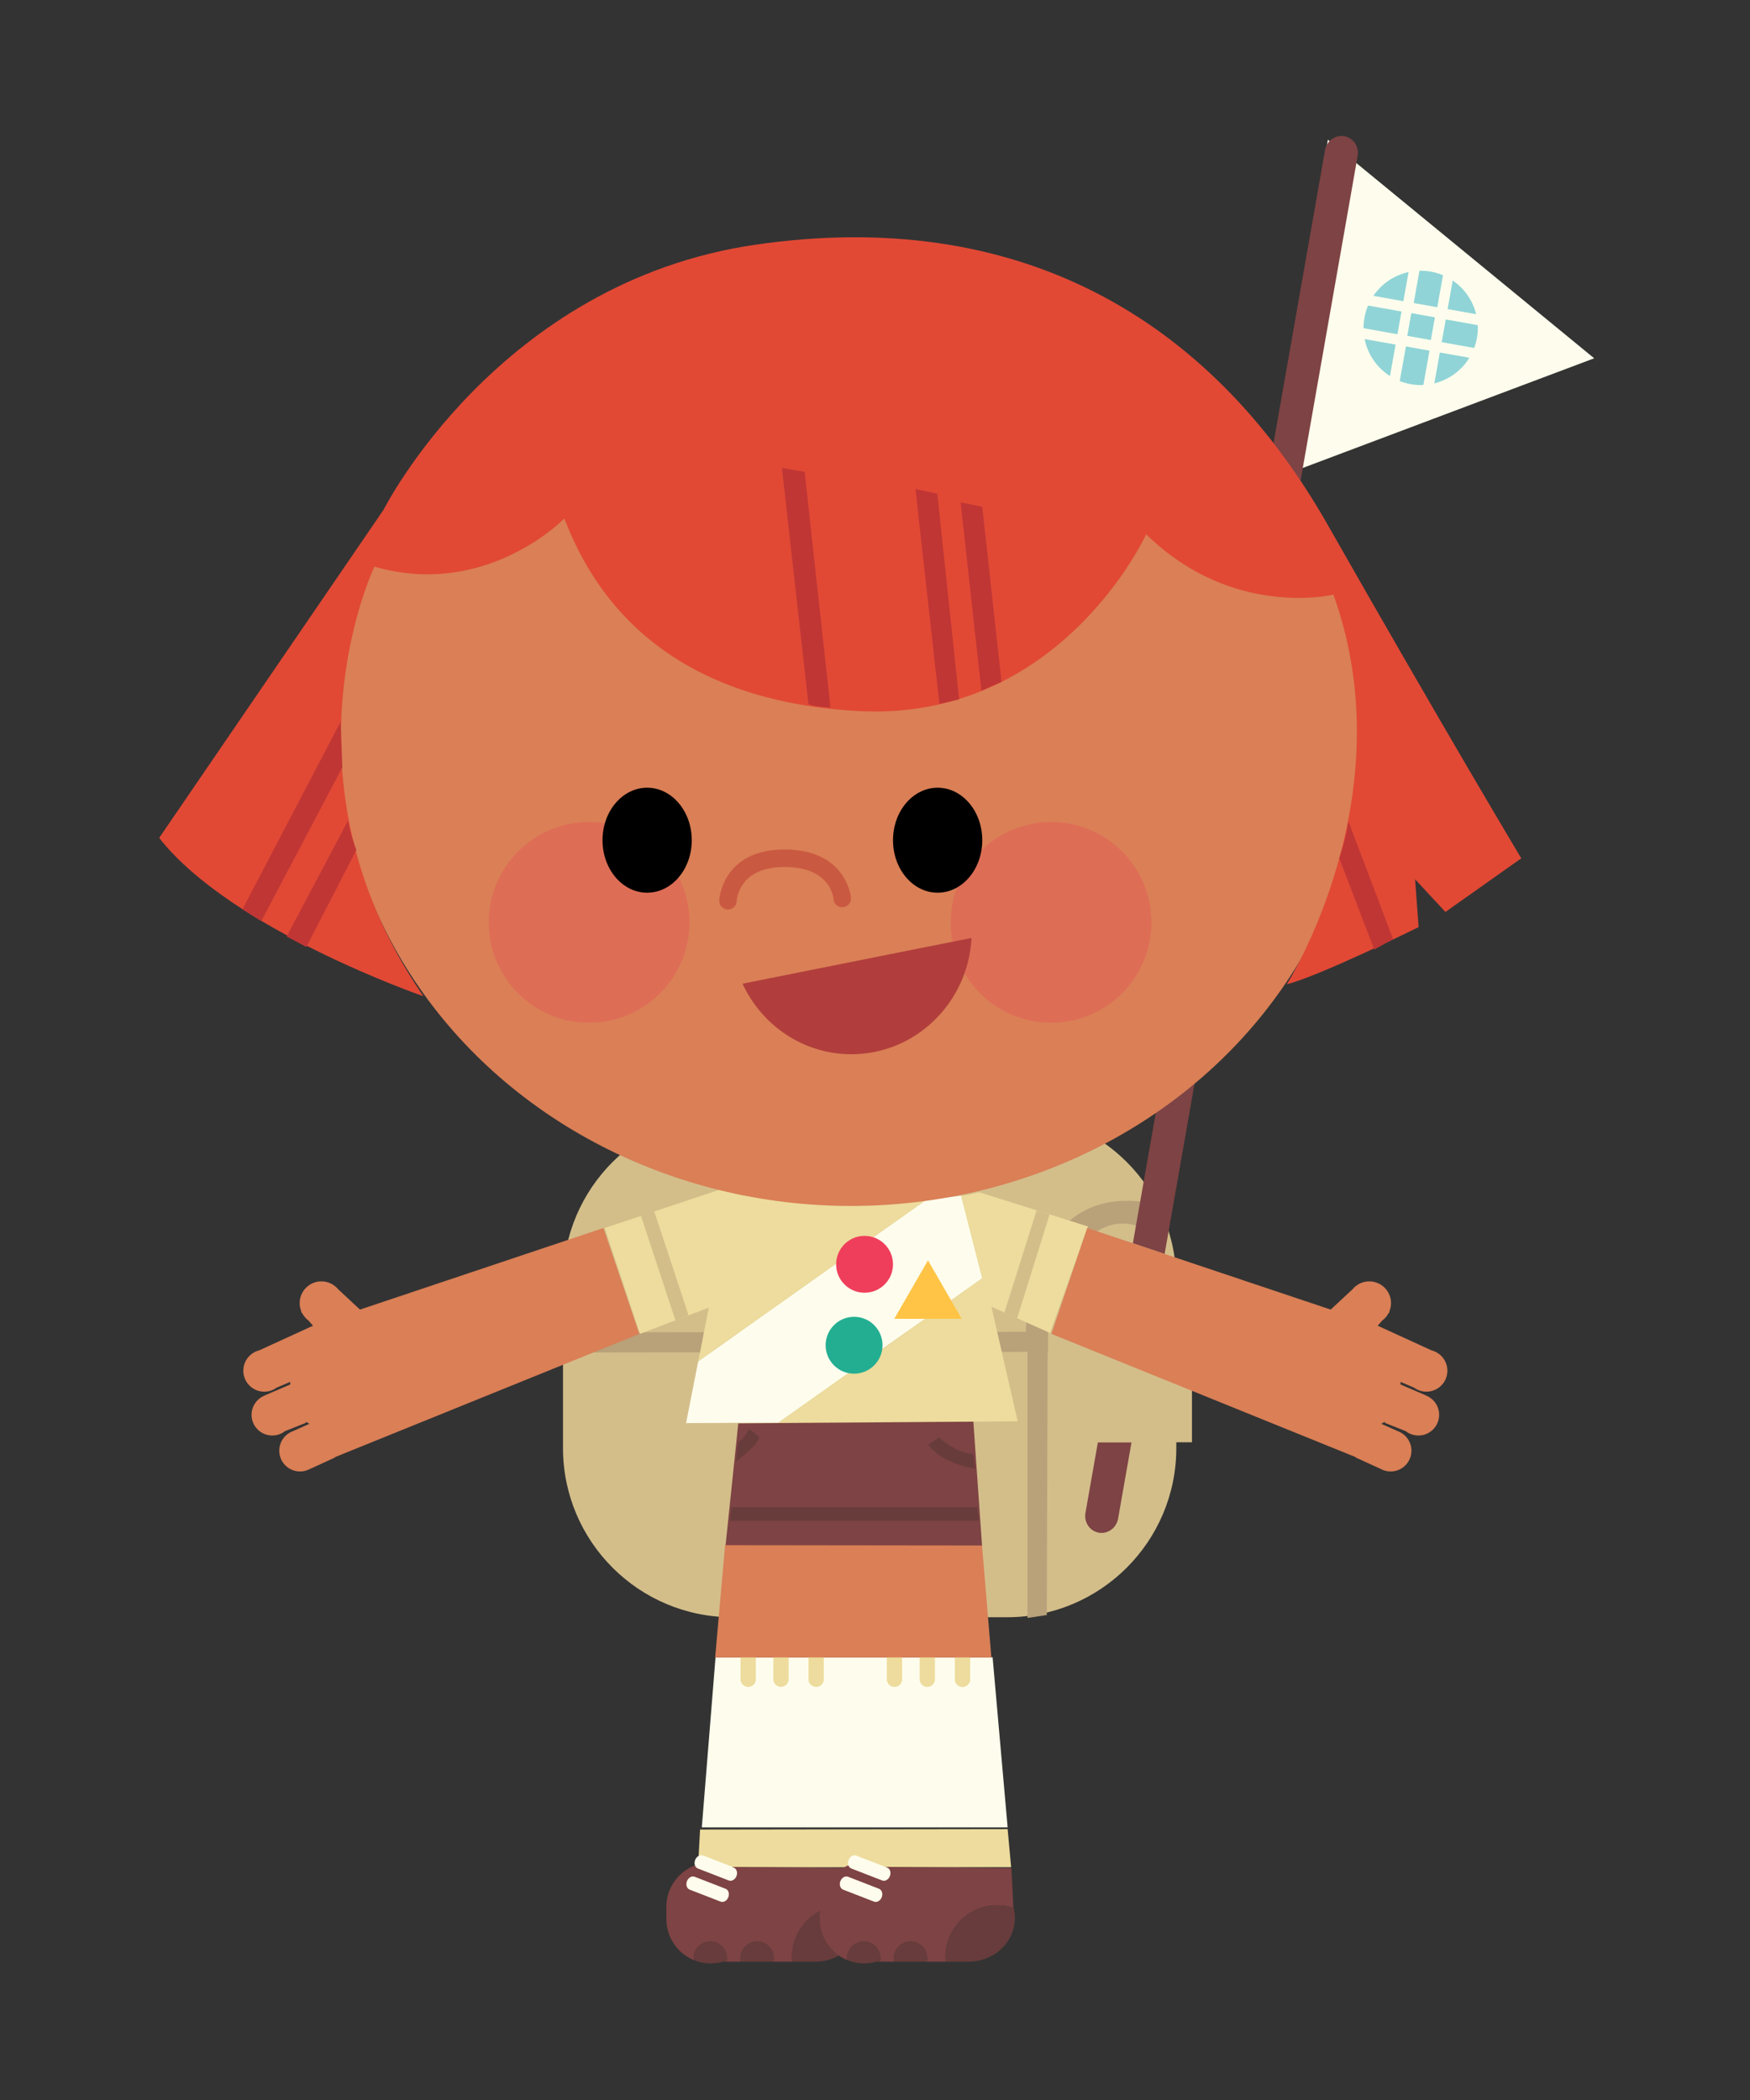 <?xml version="1.0" encoding="utf-8"?>
<!-- Generator: Adobe Illustrator 16.0.0, SVG Export Plug-In . SVG Version: 6.00 Build 0)  -->
<!DOCTYPE svg PUBLIC "-//W3C//DTD SVG 1.1 Tiny//EN" "http://www.w3.org/Graphics/SVG/1.1/DTD/svg11-tiny.dtd">
<svg version="1.1" baseProfile="tiny" id="Layer_1" xmlns="http://www.w3.org/2000/svg" xmlns:xlink="http://www.w3.org/1999/xlink"
	 x="0px" y="0px" width="500px" height="600px" viewBox="0 0 500 600" xml:space="preserve">
<rect x="0" y="0" width="500" height="600" fill="#333333" stroke="none"/>
<g>
	<g>
		<g>
			<path fill="#D3BE8A" d="M336.088,413.727c0,26.697-21.643,48.34-48.34,48.34h-78.551c-26.699,0-48.341-21.643-48.341-48.34
				v-47.535c0-26.697,21.642-48.338,48.341-48.338h78.551c26.697,0,48.34,21.641,48.34,48.338V413.727z"/>
			<path fill="#B9A17A" d="M329.08,343.771c-33.938-6.268-35.881,32.539-35.992,36.75l-132.257,0.166v5.75l132.75-0.166v76
				l5.502-0.834l0.248-75.166h0.125v-5.75h-0.125v-0.25h-0.443c8.773-40.076,27.443-29.375,27.443-29.375l4.75,2.625l2.5-2.666
				L329.08,343.771z"/>
		</g>
		<g>
			<polygon fill="#FEFDED" points="363.34,137.038 371.361,88.474 379.385,39.91 417.432,71.14 455.479,102.37 409.408,119.704 			
				"/>
			<g>
				<path fill="#90D4D7" d="M422.248,93.688c0-0.265-0.027-0.523-0.039-0.786l-9.137-1.634l-1.16,6.495l9.281,1.66
					C421.863,97.636,422.248,95.708,422.248,93.688z"/>
				
					<rect x="402.748" y="90.086" transform="matrix(0.984 0.176 -0.176 0.984 22.792 -70.066)" fill="#90D4D7" width="6.843" height="6.598"/>
				<path fill="#90D4D7" d="M410.648,87.787l1.635-9.145c-1.957-0.829-4.109-1.288-6.367-1.288c-0.121,0-0.238,0.016-0.359,0.018
					l-1.646,9.21L410.648,87.787z"/>
				<path fill="#90D4D7" d="M400.43,89.007l-9.551-1.708c-0.834,1.962-1.297,4.121-1.297,6.388c0,0.028,0.004,0.055,0.004,0.083
					l9.682,1.731L400.43,89.007z"/>
				<path fill="#90D4D7" d="M411.383,100.716l-1.576,8.819c4.225-1.035,7.795-3.705,10.014-7.311L411.383,100.716z"/>
				<path fill="#90D4D7" d="M398.74,98.455l-8.844-1.581c0.879,4.436,3.557,8.215,7.236,10.57L398.74,98.455z"/>
				<path fill="#90D4D7" d="M408.43,100.188l-6.736-1.205l-1.768,9.889c1.855,0.733,3.873,1.149,5.99,1.149
					c0.258,0,0.508-0.027,0.764-0.039L408.43,100.188z"/>
				<path fill="#90D4D7" d="M413.602,88.315l8.154,1.458c-0.979-3.978-3.398-7.389-6.695-9.62L413.602,88.315z"/>
				<path fill="#90D4D7" d="M400.957,86.054l1.488-8.323c-4.162,0.901-7.734,3.382-10.051,6.792L400.957,86.054z"/>
			</g>
		</g>
		<path fill="#7E4344" d="M387.896,44.57c0.471-2.671-1.238-5.205-3.811-5.657c-2.576-0.453-5.045,1.347-5.514,4.019
			l-54.898,312.289l9.076,3.043L387.896,44.57z"/>
		<path fill="#7E4344" d="M310.131,432.254c-0.471,2.672,1.236,5.205,3.811,5.656c2.574,0.453,5.045-1.346,5.514-4.018l3.834-21.809
			h-9.611L310.131,432.254z"/>
		<polygon fill="#D3BE8A" points="318.879,388.188 305.811,382.895 305.811,412.084 314.678,412.084 324.289,412.084 
			340.561,412.084 340.561,396.969 327.85,391.822 		"/>
	</g>
	<g>
		<path fill="#FEFDED" d="M274.627,341.641c-2.191,0.299-5.277,0.615-9.592,0.875l-65.54,46.439l-3.477,17.65l26.407-0.141
			l58.219-41.25L274.627,341.641z"/>
		<g>
			<path fill="#EDDC9D" d="M265.035,342.516c-5.611,0.34-13.291,0.59-23.767,0.59c-33.25,0-34.75-3.5-34.75-3.5l-33.75,11.25
				l10.083,30.25l19.667-7.5l-3.023,15.35L265.035,342.516z"/>
			<path fill="#EDDC9D" d="M310.83,350.418l-29.811-9.381l-1.377-0.432c0,0-1.01,0.49-5.016,1.035l6.018,23.574l-58.219,41.25
				l68.342-0.359l-2.727-11.906l-4.773-20.844l16.75,7.5L310.83,350.418z"/>
		</g>
		<polygon fill="#D3BE8A" points="196.737,375.793 192.987,377.293 183.056,347.131 186.852,345.877 		"/>
		<polygon fill="#D3BE8A" points="290.611,376.668 286.967,375.045 296.174,345.824 299.893,346.98 		"/>
		<circle fill="#EF3E5B" cx="247.019" cy="361.23" r="8.125"/>
		<polygon fill="#FFC446" points="255.504,376.795 265.143,360.1 274.783,376.795 		"/>
		<circle fill="#23AE92" cx="244.019" cy="384.355" r="8.125"/>
	</g>
	<g>
		<polygon fill="#7E4344" points="210.935,406.688 207.269,441.855 280.602,441.855 278.102,406.188 		"/>
		<path fill="#693C3C" d="M210.935,412.063c-0.053,0.033-0.646,5.543-0.646,5.543s6.583-4.938,6.646-7.063l-2.854-2.271
			C214.081,408.271,212.644,411,210.935,412.063z"/>
		<path fill="#693C3C" d="M265.158,412.73l3.188-2.063c0,0,4.215,4.313,9.715,4.77l0.541,4.168
			C278.602,419.605,269.592,418.605,265.158,412.73z"/>
		<polygon fill="#693C3C" points="209.019,430.605 279.186,430.605 279.686,434.521 208.519,434.521 		"/>
	</g>
	<g>
		<polygon fill="#FEFDED" points="204.436,473.521 283.602,473.521 287.895,522.105 200.519,522.105 		"/>
		<polygon fill="#EDDC9D" points="200.019,522.73 287.895,522.605 288.895,533.48 199.435,533.521 		"/>
		<path fill="#EDDC9D" d="M211.581,473.043v7.188h0.044c0.203,0.998,1.085,1.75,2.144,1.75s1.94-0.752,2.144-1.75h0.044v-7.188
			H211.581z"/>
		<path fill="#EDDC9D" d="M220.956,473.021v7.188H221c0.203,0.998,1.085,1.75,2.144,1.75s1.94-0.752,2.144-1.75h0.044v-7.188
			H220.956z"/>
		<path fill="#EDDC9D" d="M230.998,473.043v7.188h0.044c0.203,0.998,1.085,1.75,2.144,1.75s1.94-0.752,2.144-1.75h0.044v-7.188
			H230.998z"/>
		<path fill="#EDDC9D" d="M253.373,473.043v7.188h0.043c0.203,0.998,1.086,1.75,2.145,1.75s1.939-0.752,2.143-1.75h0.045v-7.188
			H253.373z"/>
		<path fill="#EDDC9D" d="M262.748,473.043v7.188h0.043c0.203,0.998,1.086,1.75,2.145,1.75s1.939-0.752,2.143-1.75h0.045v-7.188
			H262.748z"/>
		<path fill="#EDDC9D" d="M272.811,473.084v7.188h0.043c0.203,0.998,1.086,1.75,2.145,1.75s1.939-0.752,2.143-1.75h0.045v-7.188
			H272.811z"/>
		<g>
			<path fill="#FEFDED" d="M209.768,533.605c0.825,0.32,1.175,1.404,0.782,2.418l0,0c-0.394,1.014-1.381,1.576-2.207,1.256
				l-8.829-3.424c-0.826-0.32-1.176-1.404-0.782-2.418l0,0c0.393-1.014,1.38-1.578,2.207-1.258L209.768,533.605z"/>
			<path fill="#FEFDED" d="M207.435,539.648c0.825,0.318,1.175,1.402,0.782,2.418l0,0c-0.394,1.012-1.381,1.576-2.207,1.254
				l-8.829-3.422c-0.826-0.32-1.176-1.406-0.782-2.42l0,0c0.393-1.014,1.38-1.576,2.207-1.256L207.435,539.648z"/>
			<g>
				<path fill="#7E4344" d="M241.06,544.355c1.652,0,3.235,0.283,4.718,0.785c-0.033-0.133-0.062-0.268-0.099-0.398l-0.536-11.012
					l-36.605-0.324c-1.66-0.799-3.513-1.26-5.478-1.26c-6.996,0-12.667,5.672-12.667,12.668v3.498c0,5.289,3.243,9.816,7.847,11.713
					c-0.021-0.182-0.055-0.359-0.055-0.545c0-2.623,2.126-4.75,4.75-4.75s4.75,2.127,4.75,4.75c0,0.344-0.041,0.676-0.11,1h4.095
					c-0.069-0.324-0.11-0.656-0.11-1c0-2.623,2.126-4.75,4.75-4.75s4.75,2.127,4.75,4.75c0,0.344-0.041,0.676-0.11,1h5.429
					c-0.042-0.453-0.069-0.912-0.069-1.375C226.31,550.959,232.914,544.355,241.06,544.355z"/>
				<path fill="#FEFDED" d="M209.643,533.605c0.825,0.32,1.175,1.404,0.782,2.418l0,0c-0.394,1.014-1.381,1.576-2.207,1.256
					l-8.829-3.424c-0.826-0.32-1.176-1.404-0.782-2.418l0,0c0.393-1.014,1.38-1.578,2.207-1.258L209.643,533.605z"/>
				<path fill="#FEFDED" d="M207.309,539.648c0.825,0.318,1.175,1.402,0.782,2.418l0,0c-0.394,1.012-1.381,1.576-2.207,1.254
					l-8.829-3.422c-0.826-0.32-1.176-1.406-0.782-2.42l0,0c0.393-1.014,1.38-1.576,2.207-1.256L207.309,539.648z"/>
				<path fill="#683C3C" d="M245.888,550.418h0.068l-0.016-0.324c0.124-0.688,0.203-1.391,0.203-2.113
					c0-0.98-0.136-1.928-0.365-2.84c-1.483-0.502-3.066-0.785-4.718-0.785c-8.146,0-14.75,6.604-14.75,14.75
					c0,0.463,0.027,0.922,0.069,1.375h6.548C239.344,560.48,244.688,556.154,245.888,550.418z"/>
				<path fill="#683C3C" d="M216.31,554.73c-2.624,0-4.75,2.127-4.75,4.75c0,0.344,0.041,0.676,0.11,1h9.28
					c0.069-0.324,0.11-0.656,0.11-1C221.06,556.857,218.934,554.73,216.31,554.73z"/>
				<path fill="#683C3C" d="M202.935,554.73c-2.624,0-4.75,2.127-4.75,4.75c0,0.186,0.034,0.363,0.055,0.545
					c1.487,0.611,3.113,0.955,4.82,0.955c1.241,0,2.437-0.188,3.57-0.52c0.132,0.004,0.262,0.02,0.395,0.02h0.55
					c0.069-0.324,0.11-0.656,0.11-1C207.685,556.857,205.559,554.73,202.935,554.73z"/>
			</g>
			<g>
				<path fill="#7E4344" d="M284.895,544.355c1.652,0,3.234,0.283,4.717,0.785c-0.031-0.133-0.061-0.268-0.098-0.398l-0.537-11.012
					l-36.605-0.324c-1.659-0.799-3.513-1.26-5.478-1.26c-6.996,0-12.667,5.672-12.667,12.668v3.498
					c0,5.289,3.243,9.816,7.847,11.713c-0.021-0.182-0.055-0.359-0.055-0.545c0-2.623,2.126-4.75,4.75-4.75s4.75,2.127,4.75,4.75
					c0,0.344-0.04,0.676-0.11,1h4.096c-0.07-0.324-0.109-0.656-0.109-1c0-2.623,2.125-4.75,4.75-4.75c2.623,0,4.75,2.127,4.75,4.75
					c0,0.344-0.041,0.676-0.111,1h5.43c-0.041-0.453-0.068-0.912-0.068-1.375C270.145,550.959,276.748,544.355,284.895,544.355z"/>
				<path fill="#FEFDED" d="M253.477,533.605c0.824,0.32,1.175,1.404,0.781,2.418l0,0c-0.393,1.014-1.381,1.576-2.207,1.256
					l-8.828-3.424c-0.826-0.32-1.176-1.404-0.782-2.418l0,0c0.393-1.014,1.38-1.578,2.207-1.258L253.477,533.605z"/>
				<path fill="#FEFDED" d="M251.143,539.648c0.825,0.318,1.176,1.402,0.782,2.418l0,0c-0.394,1.012-1.381,1.576-2.207,1.254
					l-8.829-3.422c-0.826-0.32-1.176-1.406-0.782-2.42l0,0c0.393-1.014,1.38-1.576,2.207-1.256L251.143,539.648z"/>
				<path fill="#683C3C" d="M289.721,550.418h0.068l-0.016-0.324c0.125-0.688,0.203-1.391,0.203-2.113
					c0-0.98-0.137-1.928-0.365-2.84c-1.482-0.502-3.064-0.785-4.717-0.785c-8.146,0-14.75,6.604-14.75,14.75
					c0,0.463,0.027,0.922,0.068,1.375h6.549C283.178,560.48,288.521,556.154,289.721,550.418z"/>
				<path fill="#683C3C" d="M260.145,554.73c-2.625,0-4.75,2.127-4.75,4.75c0,0.344,0.039,0.676,0.109,1h9.279
					c0.07-0.324,0.111-0.656,0.111-1C264.895,556.857,262.768,554.73,260.145,554.73z"/>
				<path fill="#683C3C" d="M246.769,554.73c-2.624,0-4.75,2.127-4.75,4.75c0,0.186,0.034,0.363,0.055,0.545
					c1.487,0.611,3.113,0.955,4.82,0.955c1.241,0,2.437-0.188,3.57-0.52c0.132,0.004,0.262,0.02,0.395,0.02h0.55
					c0.07-0.324,0.11-0.656,0.11-1C251.519,556.857,249.392,554.73,246.769,554.73z"/>
			</g>
		</g>
	</g>
</g>
<ellipse fill="#DA7F56" cx="243.13" cy="209.06" rx="146.5" ry="135.5"/>
<circle fill="#DE6D56" cx="168.313" cy="263.542" r="28.667"/>
<circle fill="#DE6D56" cx="300.313" cy="263.542" r="28.667"/>
<g>
	<path fill="#E14935" d="M106.98,161.895c0,0-29,60.249,14,122.749c0,0-55-19-75.5-45.25l64.167-93.833
		c0,0,32.667-65,106.333-75.667s129,19.666,163.334,80c34.332,60.334,55.332,95.334,55.332,95.334l-21.666,15.333l-8.666-9.334
		l1,13.667c0,0-28.334,13.999-37.668,16.333c0,0,34.084-53.583,13.334-111.333c0,0-28.75,7-53.5-17.25c0,0-24.5,53.75-82.5,50.5
		c-58-3.25-76.5-36.25-83.75-55C161.23,148.144,138.98,171.146,106.98,161.895z"/>
	<path fill="#C03634" d="M230.98,201.144l-7.583-67.459l6.5,1.125l7.375,67.334C237.271,202.144,232.146,201.894,230.98,201.144z"/>
	<polygon fill="#C03634" points="261.563,139.727 268.396,201.123 274.021,199.81 267.813,141.06 	"/>
	<polygon fill="#C03634" points="274.459,143.54 280.646,144.79 286.146,194.81 280.396,197.31 	"/>
	<path fill="#C03634" d="M385.271,234.685l12.75,33.625l-5.375,3l-10-26.125C382.646,245.185,384.521,240.06,385.271,234.685z"/>
	<path fill="#C03634" d="M97.313,206.227L69.271,259.81l5.375,3.375l23.167-43.958C97.813,219.227,97.438,209.227,97.313,206.227z"
		/>
	<path fill="#C03634" d="M99.48,234.393L81.896,267.56l5.625,3l14.292-27.667C101.813,242.893,99.48,236.518,99.48,234.393z"/>
</g>
<ellipse cx="267.896" cy="240.06" rx="12.75" ry="15"/>
<ellipse cx="184.896" cy="240.06" rx="12.75" ry="15"/>
<path fill="#CA5941" d="M207.981,259.865c-0.041,0-0.082,0-0.123-0.003c-1.372-0.067-2.433-1.218-2.376-2.589
	c0.006-0.146,0.805-14.564,18.665-14.564c17.786,0,18.983,13.681,18.994,13.818c0.1,1.377-0.936,2.574-2.313,2.675
	c-1.381,0.103-2.574-0.937-2.674-2.313c-0.084-0.92-1.205-9.18-14.006-9.18c-12.747,0-13.613,8.786-13.669,9.788
	C210.402,258.826,209.299,259.865,207.981,259.865z"/>
<path fill="#B13E3C" d="M212.15,281.057c5.512,11.91,17.364,20.152,31.101,20.152c18.355,0,33.349-14.709,34.341-33.233
	L212.15,281.057z"/>
<g>
	<path fill="#DA7F56" d="M95.746,416.311l86.918-35.205l-10.25-30.25l-69.561,23.311l-6.225-5.793
		c-1.139-1.387-2.865-2.27-4.798-2.27c-3.429,0-6.209,2.779-6.209,6.209c0,0.857,0.173,1.672,0.487,2.414l-0.111,0.086l0.345,0.398
		c0.439,0.832,1.064,1.547,1.816,2.1l1.269,1.467l-15.397,7.051c-2.593,0.66-4.512,3.004-4.512,5.803
		c0,3.311,2.684,5.994,5.995,5.994c1.314,0,2.526-0.428,3.514-1.145l3.856-1.646l0.05,0.725l-7.52,3.234l0.005,0.02
		c-2.087,0.914-3.546,2.994-3.546,5.418c0,3.268,2.649,5.916,5.917,5.916c1.367,0,2.622-0.467,3.624-1.246l5.938-2.357l0.031-0.291
		l1.032,0.541l-4.75,2.125l0,0c-2.261,0.838-3.875,3.01-3.875,5.563c0,3.279,2.658,5.938,5.938,5.938
		c0.978,0,1.898-0.242,2.711-0.66l7.289-3.34L95.746,416.311z"/>
	<polygon fill="#DA7F56" points="207.164,441.48 204.331,473.563 283.248,473.563 280.58,441.564 	"/>
	<path fill="#DA7F56" d="M404.029,396.48c0.988,0.717,2.199,1.145,3.514,1.145c3.313,0,5.996-2.684,5.996-5.994
		c0-2.799-1.92-5.143-4.514-5.803l-15.396-7.051l1.27-1.467c0.752-0.553,1.377-1.268,1.816-2.1l0.344-0.398l-0.111-0.086
		c0.314-0.742,0.486-1.557,0.486-2.414c0-3.43-2.779-6.209-6.209-6.209c-1.932,0-3.658,0.883-4.797,2.27l-6.225,5.793
		l-47.453-15.902l-9.076-3.043l-13.031-4.365l-10.25,30.25l4.418,1.789l13.068,5.293l8.971,3.635l12.711,5.146l47.75,19.342
		l0.02,0.107l7.289,3.34c0.813,0.418,1.732,0.66,2.711,0.66c3.279,0,5.938-2.658,5.938-5.938c0-2.553-1.615-4.725-3.875-5.563l0,0
		l-4.75-2.125l1.031-0.541l0.031,0.291l5.938,2.357c1.002,0.779,2.258,1.246,3.625,1.246c3.268,0,5.916-2.648,5.916-5.916
		c0-2.424-1.459-4.504-3.547-5.418l0.006-0.02l-7.52-3.234l0.049-0.725L404.029,396.48z"/>
</g>
</svg>
